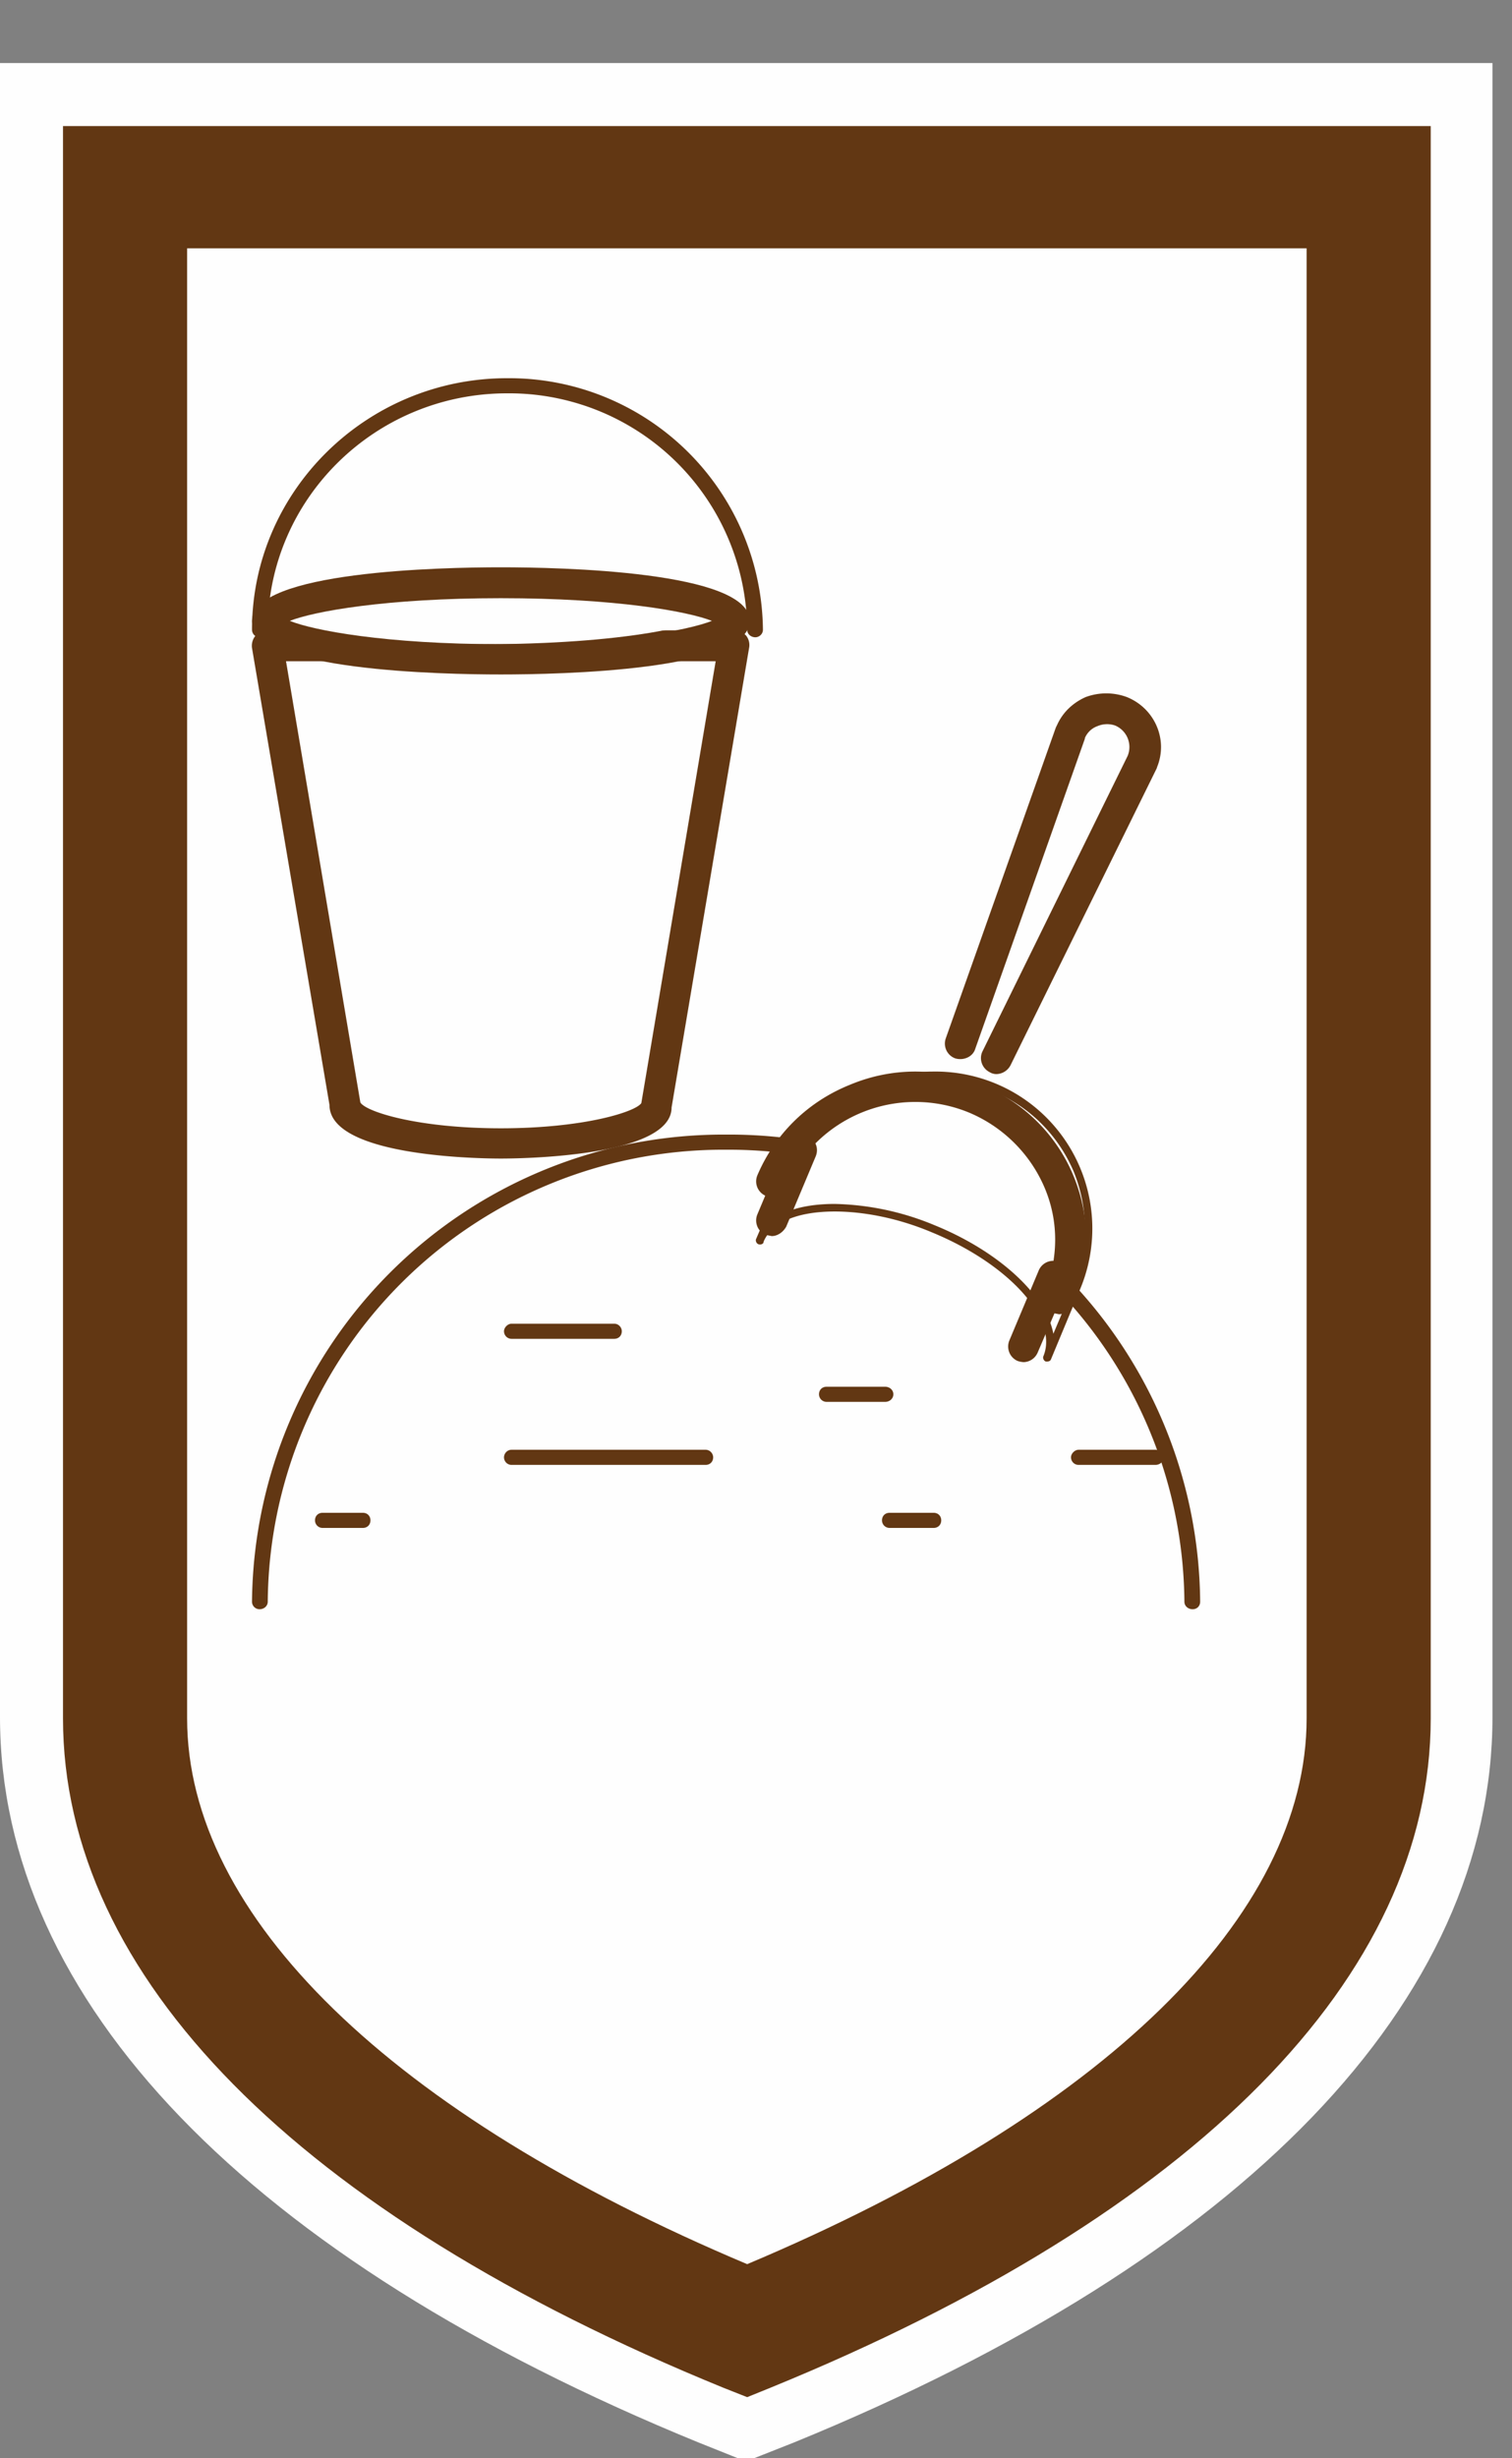 <svg xmlns="http://www.w3.org/2000/svg" xmlns:xlink="http://www.w3.org/1999/xlink" width="24" height="39" viewBox="0 0 24 39"><rect x="0" y="0" width="24" height="39" fill="#808080" stroke="none"/><defs><path id="a" d="M1136.74 971.89v22.35c0 2.66-2.87 5.4-7.9 7.6-5.03-2.2-7.89-4.94-7.89-7.6v-22.35zm-7.14 33.86c7.15-2.92 11.09-7.01 11.09-11.51V968H1117v26.24c0 4.5 3.94 8.59 11.09 11.51l.75.3z"/><path id="b" d="M1119 993.29V969h19.74v24.29c0 3.8-3.77 7.23-9.87 9.72-6.1-2.49-9.87-5.92-9.87-9.72"/><path id="c" d="M1137.74 970.94v23.32c0 3.14-3.23 6.28-8.88 8.66-5.65-2.38-8.89-5.52-8.89-8.66v-23.32zm-8.51 33.94c6.76-2.76 10.48-6.53 10.48-10.62V969H1118v25.26c0 4.09 3.72 7.86 10.48 10.62l.38.15z"/><path id="d" d="M1121 992.29a7.35 7.35 0 0 1 7.4-7.29c4.09 0 7.4 3.26 7.4 7.29z"/><path id="e" d="M1135.93 992.53c-.07 0-.13-.05-.13-.12a7.23 7.23 0 0 0-7.27-7.17 7.23 7.23 0 0 0-7.28 7.17c0 .07-.06.12-.13.12a.12.12 0 0 1-.12-.12 7.48 7.48 0 0 1 7.53-7.41 7.47 7.47 0 0 1 7.52 7.41c0 .07-.05.12-.12.12"/><path id="f" d="M1128.4 977h-7.4l1.23 7.29c0 .33 1.11.61 2.47.61s2.47-.28 2.47-.61z"/><path id="g" d="M1128.36 977.49l-1.18 7.01c-.09.14-.92.4-2.23.4s-2.14-.26-2.23-.41l-1.18-7zm-3.41 7.89c.28 0 2.71-.02 2.71-.81l1.23-7.29a.24.24 0 0 0-.05-.2.27.27 0 0 0-.19-.08h-7.4a.27.27 0 0 0-.19.08.25.25 0 0 0-.06.2l1.23 7.25c0 .83 2.44.85 2.72.85z"/><path id="h" d="M1128.4 976.61c0 .33-1.65.61-3.7.61-2.04 0-3.7-.28-3.7-.61 0-.34 1.66-.61 3.7-.61 2.05 0 3.7.27 3.7.61"/><path id="i" d="M1121.6 976.85c.38-.15 1.52-.36 3.35-.36s2.97.21 3.35.36c-.38.15-1.52.37-3.35.37s-2.98-.22-3.35-.37zm3.35.85c.93 0 3.95-.06 3.95-.85s-3.02-.85-3.95-.85c-.93 0-3.95.06-3.95.85s3.02.85 3.95.85z"/><path id="j" d="M1128.99 977.11c-.07 0-.13-.05-.13-.12a3.78 3.78 0 0 0-3.81-3.75c-2.1 0-3.8 1.68-3.8 3.75 0 .07-.06.12-.13.12a.12.12 0 0 1-.12-.12c0-2.2 1.82-3.99 4.05-3.99a4.03 4.03 0 0 1 4.06 3.99c0 .07-.06.12-.12.12"/><path id="k" d="M1132.82 984.04a.2.2 0 0 1-.11-.03c-.12-.06-.17-.2-.12-.32l2.31-4.7a.37.37 0 0 0-.2-.48.39.39 0 0 0-.28.01.34.34 0 0 0-.2.19v.01l-1.74 4.92c-.04.13-.19.19-.32.15a.25.25 0 0 1-.15-.31l1.75-4.94.02-.04c.09-.2.25-.35.45-.44a.94.94 0 0 1 .66 0c.44.18.65.67.48 1.1l-.01.03-2.32 4.71a.26.26 0 0 1-.22.14"/><path id="l" d="M1133.56 988.48c.26-.62-.55-1.54-1.81-2.05-1.26-.51-2.49-.43-2.75.19l.47-1.12a2.48 2.48 0 0 1 3.23-1.31 2.42 2.42 0 0 1 1.33 3.17z"/><path id="m" d="M1130.25 986.1c-.41 0-.75.08-.98.24l.32-.76a2.4 2.4 0 0 1 3.14-1.28c.6.24 1.06.7 1.31 1.28.24.59.24 1.23 0 1.82l-.32.76c-.11-.6-.85-1.3-1.88-1.72a4.34 4.34 0 0 0-1.59-.34zm3.37 2.5c.03 0 .05-.01.06-.03l.47-1.13a2.49 2.49 0 0 0-2.34-3.44c-1.02 0-1.94.6-2.33 1.54l-.48 1.12c-.01.03.01.07.04.08.03.01.07 0 .08-.03v-.01c.13-.31.54-.48 1.13-.48.47 0 1.02.11 1.54.33 1.22.5 2.02 1.38 1.77 1.97-.01.03.01.07.04.08h.02z"/><path id="n" d="M1133.81 987.85l-.1-.02a.24.24 0 0 1-.13-.32c.22-.54.23-1.13 0-1.67a2.25 2.25 0 0 0-1.2-1.19 2.24 2.24 0 0 0-2.91 1.19.25.25 0 0 1-.32.13.25.25 0 0 1-.13-.32c.28-.66.8-1.17 1.47-1.44.67-.28 1.4-.28 2.08 0a2.64 2.64 0 0 1 1.46 3.49.25.25 0 0 1-.22.15"/><path id="o" d="M1133.25 988.61a.36.36 0 0 1-.1-.02.25.25 0 0 1-.13-.32l.47-1.12a.25.25 0 0 1 .32-.13c.13.05.19.19.14.32l-.48 1.12a.25.25 0 0 1-.22.15"/><path id="p" d="M1129.25 986.61l-.1-.02a.25.25 0 0 1-.13-.32l.47-1.12c.05-.13.2-.18.32-.13.13.05.19.19.14.32l-.47 1.12c-.05.09-.14.15-.23.15"/><path id="q" d="M1126.75 988.24h-1.63a.12.12 0 0 1-.12-.12c0-.06.06-.12.12-.12h1.63c.07 0 .12.06.12.12 0 .07-.05.12-.12.12"/><path id="r" d="M1131.05 989.24h-.93a.12.12 0 0 1-.12-.12c0-.07.05-.12.12-.12h.93c.07 0 .13.05.13.12 0 .07-.06.12-.13.12"/><path id="s" d="M1128.2 990.24h-3.08a.12.12 0 0 1-.12-.12c0-.06.05-.12.12-.12h3.08c.07 0 .12.06.12.12 0 .07-.05.12-.12.12"/><path id="t" d="M1131.82 991.24h-.7a.12.12 0 0 1-.12-.12c0-.07.05-.12.12-.12h.7c.07 0 .12.05.12.12 0 .07-.05.12-.12.12"/><path id="u" d="M1135.34 990.24h-1.22a.12.12 0 0 1-.12-.12c0-.06.06-.12.12-.12h1.22c.07 0 .13.06.13.12 0 .07-.06.12-.13.12"/><path id="v" d="M1122.76 991.24h-.64a.12.12 0 0 1-.12-.12c0-.07.05-.12.12-.12h.64c.07 0 .12.05.12.12 0 .07-.05.12-.12.12"/></defs><desc>Generated with Avocode.</desc><g transform="translate(-1117 -967)"><use fill="#fefefe" xlink:href="#a"/></g><g transform="translate(-1117 -967)"><use fill="#fefefe" xlink:href="#b"/></g><g transform="translate(-1117 -967)"><use fill="#623713" xlink:href="#c"/></g><g transform="translate(-1117 -967)"><use fill="#fefefe" xlink:href="#d"/></g><g transform="translate(-1117 -967)"><use fill="#623713" xlink:href="#e"/></g><g transform="translate(-1117 -967)"><use fill="#fefefe" xlink:href="#f"/></g><g transform="translate(-1117 -967)"><use fill="#623713" xlink:href="#g"/></g><g transform="translate(-1117 -967)"><use fill="#fefefe" xlink:href="#h"/></g><g transform="translate(-1117 -967)"><use fill="#623713" xlink:href="#i"/></g><g transform="translate(-1117 -967)"><use fill="#623713" xlink:href="#j"/></g><g transform="translate(-1117 -967)"><use fill="#623713" xlink:href="#k"/></g><g transform="translate(-1117 -967)"><use fill="#fefefe" xlink:href="#l"/></g><g transform="translate(-1117 -967)"><use fill="#623713" xlink:href="#m"/></g><g transform="translate(-1117 -967)"><use fill="#623713" xlink:href="#n"/></g><g transform="translate(-1117 -967)"><use fill="#623713" xlink:href="#o"/></g><g transform="translate(-1117 -967)"><use fill="#623713" xlink:href="#p"/></g><g transform="translate(-1117 -967)"><use fill="#623713" xlink:href="#q"/></g><g transform="translate(-1117 -967)"><use fill="#623713" xlink:href="#r"/></g><g transform="translate(-1117 -967)"><use fill="#623713" xlink:href="#s"/></g><g transform="translate(-1117 -967)"><use fill="#623713" xlink:href="#t"/></g><g transform="translate(-1117 -967)"><use fill="#623713" xlink:href="#u"/></g><g transform="translate(-1117 -967)"><use fill="#623713" xlink:href="#v"/></g></svg>